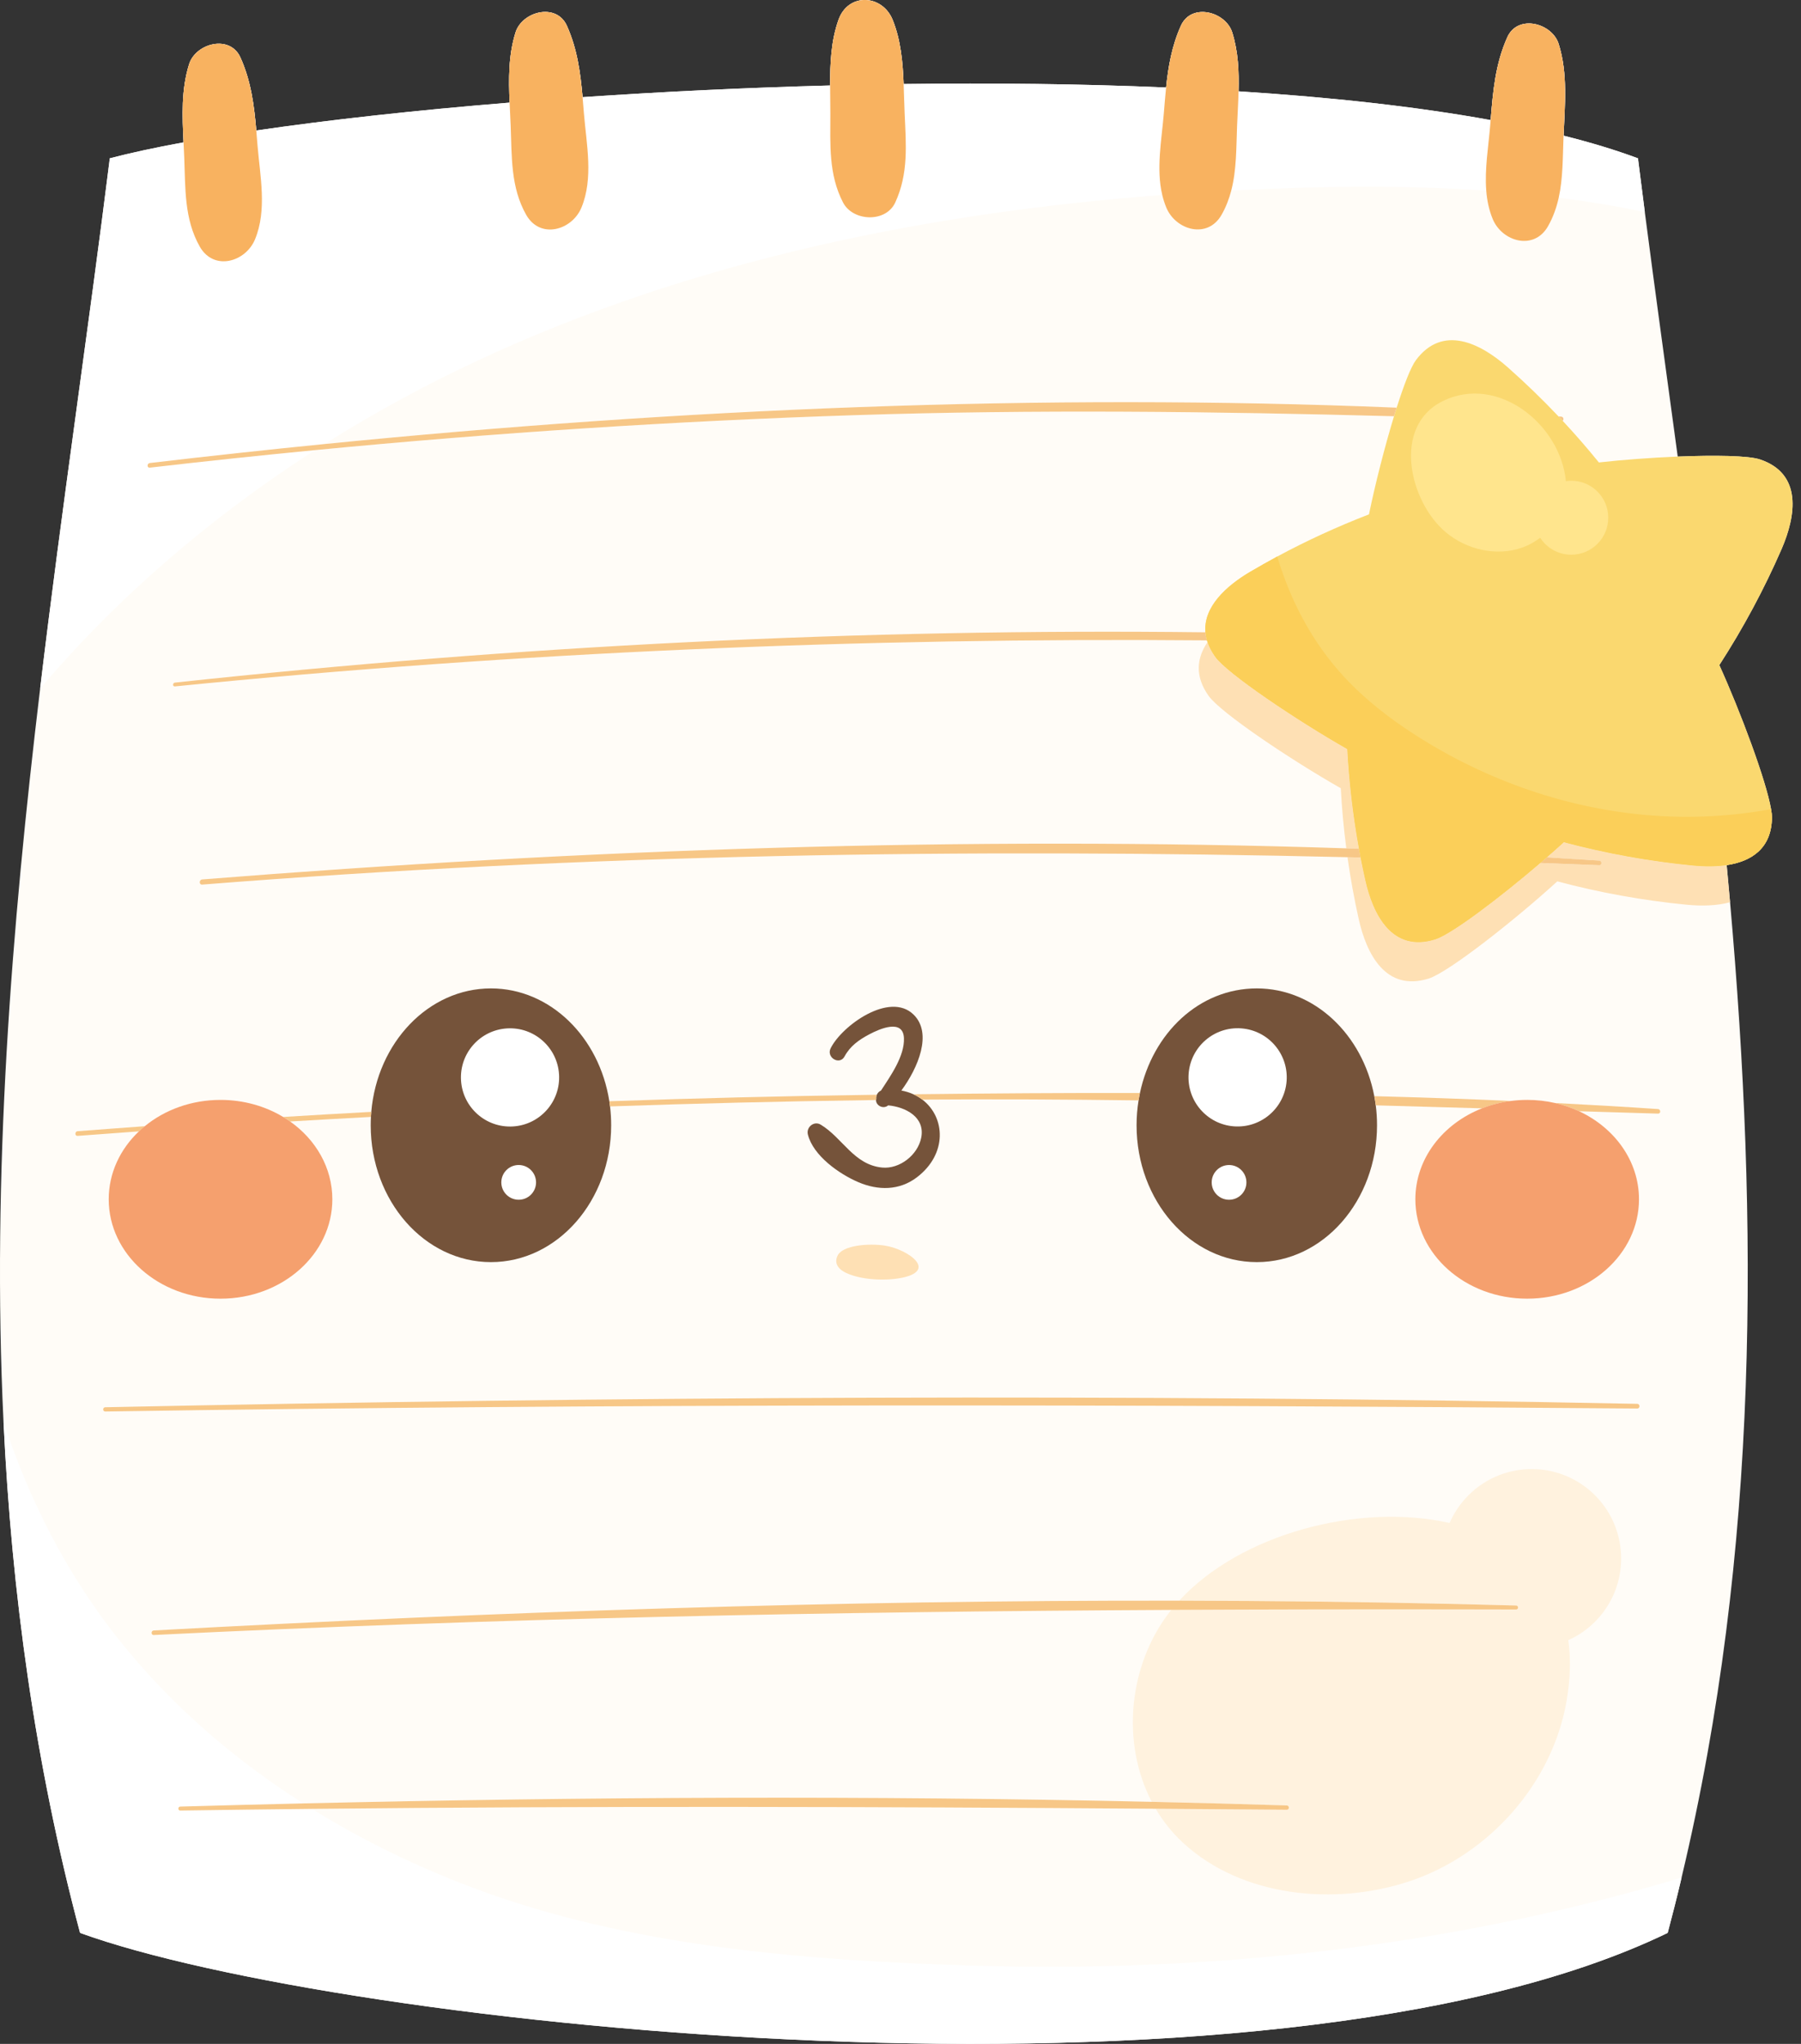 <svg width="141" height="160" viewBox="0 0 141 160" fill="none" xmlns="http://www.w3.org/2000/svg">
<rect x="0" y="0" width="141" height="160" fill="#333333" stroke="none"/>
<g clip-path="url(#clip0_134_14893)">
<path d="M137.799 35.969C136.899 35.664 134.27 35.624 131.349 35.742C130.474 29.277 129.588 22.891 128.772 16.604C128.588 15.195 128.41 13.791 128.236 12.393C126.483 11.74 124.533 11.151 122.412 10.62C122.51 8.218 122.756 5.769 122.029 3.443C121.518 1.804 118.829 1.084 118.007 2.917C117.067 5.013 116.887 7.147 116.703 9.4C110.866 8.337 104.151 7.607 96.966 7.149C97.006 5.593 96.941 4.044 96.473 2.545C95.962 0.906 93.273 0.186 92.451 2.019C91.743 3.595 91.467 5.194 91.294 6.849C84.641 6.562 77.693 6.486 70.746 6.577C70.678 4.863 70.526 3.143 69.888 1.56C69.079 -0.447 66.406 -0.596 65.644 1.56C65.064 3.2 64.985 4.949 64.99 6.691C58.37 6.865 51.824 7.182 45.611 7.606C45.44 5.679 45.197 3.835 44.382 2.018C43.559 0.184 40.874 0.894 40.36 2.544C39.803 4.327 39.818 6.182 39.898 8.033C32.493 8.637 25.719 9.386 20.066 10.214C19.895 8.245 19.659 6.362 18.826 4.507C18.004 2.673 15.318 3.383 14.804 5.033C14.185 7.015 14.272 9.088 14.372 11.143C12.15 11.55 10.209 11.969 8.597 12.392C6.924 25.814 4.841 39.707 3.142 53.906C0.904 72.627 -0.659 91.883 0.275 111.308C0.909 124.603 2.715 137.975 6.267 151.31C26.493 158.66 99.2 166.488 130.562 151.31C130.945 149.866 131.312 148.427 131.649 146.982C137.769 121.346 137.656 95.613 135.447 70.626C135.362 69.657 135.273 68.691 135.182 67.724C137.102 67.433 138.697 66.436 138.724 63.995C138.724 63.824 138.702 63.603 138.656 63.342C138.269 61.092 136.264 55.722 134.605 52.064C136.474 49.172 138.111 46.127 139.485 42.968C140.611 40.365 141.116 37.088 137.799 35.969Z" fill="#FFFCF7"/>
<path d="M128.235 12.393C126.482 11.74 124.532 11.151 122.411 10.62C122.509 8.218 122.755 5.769 122.028 3.443C121.517 1.804 118.829 1.084 118.006 2.917C117.066 5.013 116.886 7.147 116.702 9.4C110.865 8.337 104.15 7.607 96.965 7.149C97.005 5.593 96.94 4.044 96.472 2.545C95.961 0.906 93.272 0.186 92.45 2.019C91.742 3.595 91.466 5.194 91.293 6.849C84.641 6.562 77.692 6.486 70.745 6.577C70.677 4.863 70.525 3.143 69.887 1.56C69.078 -0.447 66.405 -0.596 65.643 1.56C65.063 3.2 64.984 4.949 64.989 6.691C58.369 6.865 51.823 7.182 45.61 7.606C45.439 5.679 45.196 3.835 44.381 2.018C43.558 0.184 40.873 0.894 40.359 2.544C39.802 4.327 39.817 6.182 39.898 8.033C32.492 8.637 25.718 9.386 20.065 10.214C19.894 8.245 19.658 6.362 18.825 4.507C18.003 2.673 15.317 3.383 14.803 5.033C14.184 7.015 14.271 9.088 14.371 11.143C12.149 11.55 10.208 11.969 8.596 12.392C6.923 25.814 4.84 39.707 3.141 53.906C9.275 46.668 16.619 40.404 24.665 35.235C38.711 33.88 52.798 32.959 66.903 32.499C81.004 32.039 95.062 32.208 109.137 32.583C109.206 32.353 109.276 32.129 109.345 31.91C81.422 30.762 53.226 31.988 25.416 34.757C29.307 32.304 33.356 30.105 37.508 28.174C54.23 20.391 72.557 16.66 90.993 15.262C91.072 15.596 91.176 15.925 91.309 16.247C92.041 18.017 94.54 18.747 95.639 16.812C95.986 16.2 96.227 15.566 96.395 14.918C97.569 14.856 98.743 14.804 99.917 14.76C105.373 14.558 110.894 14.54 116.36 14.923C116.42 15.684 116.571 16.431 116.865 17.144C117.597 18.915 120.096 19.644 121.195 17.709C121.603 16.99 121.863 16.242 122.032 15.475C124.298 15.763 126.549 16.133 128.773 16.603C128.589 15.194 128.411 13.79 128.237 12.392L128.235 12.393Z" fill="white"/>
<path d="M128.548 147.88C111.543 152.622 93.731 154.398 76.108 153.867C63.078 153.474 49.329 152.397 37.054 147.788C32.669 146.141 28.407 144.077 24.417 141.6C46.442 141.368 68.451 141.429 90.476 141.59C93.898 141.614 97.321 141.642 100.744 141.671C100.962 141.673 100.961 141.34 100.744 141.333C97.223 141.223 93.701 141.128 90.177 141.049C68.05 140.552 45.863 140.659 23.738 141.174C17.151 136.975 11.339 131.636 6.979 125.178C4.085 120.891 1.885 116.206 0.277 111.307C0.911 124.601 2.717 137.974 6.269 151.309C26.495 158.658 99.201 166.487 130.564 151.309C130.946 149.865 131.314 148.425 131.651 146.981C130.62 147.287 129.585 147.589 128.549 147.879L128.548 147.88Z" fill="white"/>
<path d="M137.8 35.968C136.901 35.664 134.272 35.624 131.35 35.742C129.266 35.827 127.035 35.993 125.176 36.201C124.269 35.083 123.323 33.995 122.341 32.943C122.233 32.828 122.126 32.712 122.018 32.599C120.747 31.258 119.418 29.972 118.034 28.747C115.909 26.872 112.949 25.379 110.853 28.191C110.453 28.729 109.91 30.136 109.346 31.911C109.276 32.13 109.207 32.354 109.137 32.584C108.404 34.99 107.661 37.91 107.177 40.264C104.717 41.218 102.314 42.315 99.996 43.565C99.286 43.952 98.581 44.349 97.882 44.758C96.013 45.86 94.202 47.504 94.373 49.498C94.39 49.705 94.429 49.915 94.491 50.129C94.504 50.176 94.52 50.224 94.536 50.271C94.661 50.641 94.856 51.021 95.133 51.41C96.07 52.734 101.575 56.421 105.478 58.643C105.62 61.257 105.924 63.864 106.392 66.442C106.432 66.67 106.475 66.898 106.519 67.126C106.632 67.71 106.753 68.291 106.882 68.87C107.495 71.637 109.012 74.585 112.359 73.54C113.644 73.139 117.442 70.255 120.592 67.555C120.763 67.409 120.933 67.263 121.1 67.117C121.566 66.711 122.014 66.313 122.432 65.932C125.761 66.817 129.164 67.431 132.59 67.761C133.447 67.841 134.345 67.85 135.183 67.723C137.103 67.432 138.698 66.435 138.726 63.994C138.726 63.823 138.703 63.602 138.657 63.34C138.271 61.091 136.266 55.721 134.606 52.063C136.475 49.171 138.112 46.126 139.487 42.967C140.612 40.364 141.118 37.087 137.8 35.968V35.968Z" fill="#FAD86F"/>
<path d="M107.708 86.528C107.677 86.285 107.638 86.046 107.593 85.808C106.676 80.986 102.906 77.374 98.395 77.374C93.883 77.374 90.243 80.864 89.245 85.562C89.204 85.752 89.169 85.946 89.138 86.14C89.036 86.771 88.982 87.423 88.982 88.088C88.982 94.005 93.196 98.801 98.395 98.801C103.594 98.801 107.807 94.005 107.807 88.088C107.807 87.558 107.774 87.037 107.708 86.528Z" fill="#75533A"/>
<path d="M47.704 86.209C46.923 81.188 43.071 77.374 38.436 77.374C33.548 77.374 29.531 81.614 29.068 87.039C29.057 87.17 29.048 87.301 29.041 87.434C29.03 87.65 29.023 87.868 29.023 88.088C29.023 94.005 33.237 98.801 38.436 98.801C43.635 98.801 47.848 94.005 47.848 88.088C47.848 87.587 47.818 87.094 47.759 86.612C47.743 86.477 47.724 86.341 47.704 86.209Z" fill="#75533A"/>
<path d="M72.207 86.077C71.996 85.918 71.764 85.778 71.512 85.662C71.223 85.531 70.908 85.431 70.567 85.368C71.865 83.615 73.037 80.879 71.51 79.41C69.638 77.608 65.919 80.281 65.031 82.06C64.671 82.782 65.732 83.418 66.121 82.697C66.564 81.879 67.241 81.403 68.045 80.975C68.866 80.537 70.715 79.725 70.77 81.278C70.819 82.659 69.761 84.167 68.972 85.371C68.816 85.438 68.708 85.56 68.648 85.699C68.606 85.799 68.589 85.907 68.598 86.013C68.59 86.046 68.586 86.08 68.585 86.113C68.574 86.544 69.154 86.856 69.536 86.53C70.89 86.654 72.44 87.444 72.123 89.057C71.854 90.422 70.425 91.528 69.066 91.398C66.846 91.187 65.951 89.054 64.248 88.036C63.727 87.724 63.106 88.239 63.247 88.806C63.662 90.473 65.707 91.905 67.202 92.543C68.742 93.202 70.403 93.207 71.772 92.17C74.186 90.342 74.019 87.455 72.206 86.076L72.207 86.077Z" fill="#75533A"/>
<path d="M132.589 67.762C129.163 67.433 125.759 66.819 122.431 65.933C122.013 66.314 121.565 66.712 121.099 67.118C122.466 67.197 123.834 67.281 125.201 67.369C125.432 67.385 125.435 67.74 125.201 67.731C123.664 67.67 122.128 67.612 120.591 67.556C117.44 70.256 113.643 73.141 112.357 73.541C109.011 74.586 107.494 71.637 106.88 68.871C106.751 68.292 106.631 67.711 106.518 67.128C106.177 67.12 105.836 67.111 105.494 67.103C105.722 68.724 106.015 70.336 106.371 71.934C106.984 74.7 108.499 77.65 111.847 76.604C113.399 76.119 118.599 72.026 121.921 68.994C125.249 69.882 128.652 70.494 132.077 70.826C133.206 70.933 134.41 70.913 135.446 70.626C135.361 69.657 135.272 68.691 135.181 67.724C134.344 67.851 133.445 67.843 132.588 67.762H132.589Z" fill="#FEE0B4"/>
<path d="M94.623 54.473C95.557 55.794 101.063 59.484 104.968 61.704C105.054 63.278 105.198 64.847 105.401 66.409C105.731 66.42 106.061 66.43 106.39 66.443C105.923 63.865 105.62 61.257 105.477 58.644C101.574 56.422 96.068 52.735 95.131 51.411C94.855 51.021 94.66 50.641 94.535 50.272C93.712 51.474 93.503 52.898 94.623 54.474V54.473Z" fill="#FEE0B4"/>
<path d="M15.637 19.301C16.742 21.246 19.234 20.508 19.966 18.735C20.917 16.434 20.361 13.796 20.161 11.381C20.128 10.988 20.097 10.6 20.064 10.214C19.893 8.245 19.656 6.361 18.824 4.507C18.001 2.673 15.316 3.383 14.801 5.033C14.182 7.015 14.269 9.088 14.37 11.143C14.389 11.543 14.41 11.943 14.425 12.342C14.518 14.749 14.42 17.155 15.638 19.301H15.637Z" fill="#F8B260"/>
<path d="M116.358 14.925C116.419 15.686 116.569 16.433 116.864 17.146C117.595 18.916 120.094 19.646 121.193 17.711C121.601 16.992 121.861 16.244 122.031 15.477C122.367 13.954 122.344 12.353 122.406 10.752C122.408 10.708 122.409 10.664 122.411 10.62C122.51 8.218 122.755 5.769 122.029 3.443C121.517 1.804 118.829 1.084 118.006 2.917C117.066 5.013 116.886 7.147 116.702 9.4C116.692 9.53 116.681 9.661 116.67 9.791C116.532 11.458 116.225 13.23 116.359 14.924L116.358 14.925Z" fill="#F8B260"/>
<path d="M41.193 16.814C42.298 18.758 44.79 18.021 45.522 16.248C46.472 13.946 45.917 11.309 45.716 8.894C45.681 8.46 45.647 8.031 45.609 7.607C45.438 5.681 45.195 3.836 44.38 2.019C43.557 0.185 40.873 0.895 40.358 2.545C39.802 4.328 39.816 6.183 39.897 8.034C39.923 8.642 39.957 9.25 39.981 9.854C40.074 12.261 39.975 14.667 41.194 16.814H41.193Z" fill="#F8B260"/>
<path d="M90.993 15.263C91.072 15.596 91.176 15.926 91.309 16.247C92.04 18.018 94.54 18.747 95.638 16.813C95.986 16.2 96.226 15.567 96.394 14.918C96.816 13.294 96.784 11.574 96.85 9.854C96.885 8.957 96.944 8.053 96.966 7.15C97.006 5.594 96.941 4.044 96.473 2.545C95.962 0.906 93.273 0.186 92.451 2.019C91.743 3.596 91.466 5.195 91.294 6.849C91.224 7.521 91.171 8.201 91.114 8.894C90.942 10.97 90.506 13.212 90.993 15.263Z" fill="#F8B260"/>
<path d="M66 15.85C66.772 17.34 69.354 17.453 70.09 15.85C71.136 13.577 70.933 11.336 70.824 8.881C70.79 8.123 70.777 7.352 70.745 6.578C70.676 4.864 70.525 3.144 69.887 1.561C69.078 -0.446 66.404 -0.595 65.642 1.561C65.062 3.201 64.984 4.95 64.989 6.692C64.991 7.425 65.007 8.158 65.008 8.88C65.008 11.31 64.859 13.642 66 15.849V15.85Z" fill="#F8B260"/>
<path d="M100.743 141.671C97.32 141.643 93.897 141.615 90.475 141.59C91.047 142.562 91.76 143.461 92.617 144.253C97.253 148.536 104.54 149.198 110.343 147.269C116.568 145.198 121.54 139.605 122.649 133.14C122.95 131.385 122.98 129.806 122.781 128.394C123.619 128.019 124.397 127.472 125.06 126.755C127.685 123.915 127.51 119.485 124.671 116.86C121.831 114.235 117.4 114.41 114.775 117.25C114.223 117.847 113.795 118.515 113.489 119.221C106.402 117.618 97.117 120.067 92.319 125.303C99.511 125.316 106.702 125.399 113.885 125.561C115.489 125.597 117.092 125.638 118.695 125.682C118.896 125.687 118.897 125.995 118.695 125.994C117.182 125.991 115.669 125.988 114.156 125.986C106.668 125.976 99.182 125.986 91.699 126.025C91.649 126.088 91.599 126.151 91.55 126.215C88.343 130.381 87.763 136.435 90.173 141.05C93.697 141.129 97.22 141.224 100.74 141.335C100.957 141.342 100.958 141.674 100.74 141.672L100.743 141.671Z" fill="#FFF2DE"/>
<path d="M122.227 32.614C122.157 32.609 122.086 32.605 122.016 32.6C122.124 32.714 122.232 32.829 122.339 32.944C122.451 32.857 122.413 32.627 122.227 32.614Z" fill="#F7C787"/>
<path d="M109.136 32.584C109.205 32.355 109.275 32.131 109.344 31.912C81.421 30.763 53.225 31.989 25.415 34.759C20.841 35.214 16.278 35.711 11.728 36.246C11.499 36.273 11.495 36.636 11.728 36.608C16.035 36.11 20.348 35.653 24.664 35.236C38.71 33.881 52.797 32.96 66.902 32.5C81.003 32.041 95.061 32.209 109.136 32.584Z" fill="#F7C787"/>
<path d="M13.693 53.436C13.505 53.456 13.502 53.753 13.693 53.733C40.592 51.036 67.522 49.898 94.489 50.129C94.427 49.915 94.388 49.704 94.37 49.498C67.429 49.175 40.43 50.554 13.693 53.436Z" fill="#F7C787"/>
<path d="M15.831 68.845C15.576 68.866 15.573 69.268 15.831 69.247C45.73 66.873 75.579 66.397 105.494 67.103C105.836 67.111 106.177 67.119 106.518 67.128C106.474 66.9 106.431 66.671 106.39 66.443C106.061 66.432 105.731 66.421 105.401 66.409C75.55 65.428 45.54 66.478 15.831 68.844V68.845Z" fill="#F7C787"/>
<path d="M125.201 67.368C123.835 67.28 122.467 67.197 121.099 67.117C120.932 67.263 120.764 67.409 120.592 67.555C122.128 67.61 123.665 67.669 125.201 67.73C125.436 67.739 125.433 67.382 125.201 67.368Z" fill="#F7C787"/>
<path d="M71.51 85.662C71.762 85.778 71.995 85.917 72.205 86.078C77.853 86.036 83.496 86.064 89.137 86.14C89.168 85.946 89.204 85.752 89.244 85.562C83.327 85.549 77.413 85.591 71.51 85.662Z" fill="#F7C787"/>
<path d="M107.594 85.809C107.639 86.046 107.677 86.285 107.708 86.528C110.482 86.601 113.254 86.681 116.028 86.763C116.741 86.483 117.504 86.285 118.301 86.183C114.735 86.025 111.166 85.903 107.594 85.81V85.809Z" fill="#F7C787"/>
<path d="M129.805 86.819C127.122 86.638 124.434 86.481 121.746 86.345C122.407 86.495 123.037 86.713 123.628 86.989C125.687 87.052 127.746 87.114 129.806 87.175C130.036 87.183 130.032 86.836 129.806 86.82L129.805 86.819Z" fill="#F7C787"/>
<path d="M22.172 87.437C22.358 87.549 22.538 87.667 22.714 87.791C24.822 87.665 26.931 87.546 29.04 87.434C29.047 87.302 29.056 87.17 29.068 87.039C26.769 87.164 24.471 87.296 22.173 87.437H22.172Z" fill="#F7C787"/>
<path d="M68.648 85.699C68.403 85.702 68.159 85.706 67.914 85.71C61.175 85.805 54.437 85.971 47.703 86.208C47.724 86.342 47.742 86.476 47.758 86.611C54.475 86.379 61.194 86.216 67.914 86.122C68.137 86.119 68.361 86.116 68.584 86.112C68.584 86.08 68.589 86.046 68.597 86.012C68.588 85.907 68.605 85.799 68.648 85.698V85.699Z" fill="#F7C787"/>
<path d="M6.078 88.552C5.845 88.57 5.843 88.936 6.078 88.918C7.677 88.796 9.277 88.68 10.877 88.565C11.025 88.425 11.179 88.289 11.338 88.159C9.585 88.286 7.831 88.417 6.078 88.552Z" fill="#F7C787"/>
<path d="M128.178 109.895C88.216 109.095 48.198 109.33 8.239 110.161C8.025 110.165 8.025 110.499 8.239 110.495C48.225 109.871 88.191 109.939 128.178 110.261C128.413 110.263 128.413 109.9 128.178 109.895Z" fill="#F7C787"/>
<path d="M114.158 125.986C115.671 125.988 117.184 125.991 118.697 125.994C118.899 125.994 118.898 125.687 118.697 125.682C117.094 125.638 115.49 125.598 113.887 125.561C106.704 125.399 99.513 125.316 92.321 125.303C65.546 125.254 38.732 126.179 12.038 127.635C11.811 127.647 11.809 128.001 12.038 127.99C38.6 126.674 65.138 126.164 91.702 126.025C99.185 125.986 106.67 125.976 114.159 125.986H114.158Z" fill="#F7C787"/>
<path d="M14.113 141.731C17.547 141.68 20.981 141.637 24.415 141.6C46.44 141.368 68.449 141.429 90.474 141.59C93.896 141.614 97.319 141.642 100.742 141.67C100.96 141.673 100.959 141.34 100.742 141.333C97.221 141.222 93.699 141.127 90.175 141.049C68.048 140.551 45.861 140.659 23.736 141.173C20.527 141.248 17.319 141.331 14.112 141.422C13.914 141.427 13.913 141.734 14.112 141.731H14.113Z" fill="#F7C787"/>
<path d="M100.728 84.62C100.884 82.501 99.293 80.658 97.175 80.502C95.057 80.346 93.214 81.937 93.058 84.055C92.902 86.173 94.492 88.016 96.61 88.172C98.728 88.328 100.572 86.737 100.728 84.62Z" fill="white"/>
<path d="M96.223 91.199C95.472 91.199 94.863 91.808 94.863 92.559C94.863 93.31 95.472 93.918 96.223 93.918C96.974 93.918 97.582 93.31 97.582 92.559C97.582 91.808 96.974 91.199 96.223 91.199Z" fill="white"/>
<path d="M40.172 88.179C42.291 88.045 43.901 86.219 43.767 84.1C43.633 81.981 41.807 80.372 39.688 80.505C37.569 80.639 35.96 82.465 36.094 84.584C36.227 86.703 38.053 88.312 40.172 88.179Z" fill="white"/>
<path d="M40.608 93.917C41.358 93.917 41.967 93.309 41.967 92.558C41.967 91.807 41.358 91.198 40.608 91.198C39.857 91.198 39.248 91.807 39.248 92.558C39.248 93.309 39.857 93.917 40.608 93.917Z" fill="white"/>
<path d="M119.562 86.102C119.134 86.102 118.713 86.129 118.301 86.182C117.503 86.284 116.741 86.481 116.028 86.762C112.954 87.969 110.809 90.702 110.809 93.882C110.809 98.178 114.728 101.662 119.562 101.662C124.397 101.662 128.316 98.179 128.316 93.882C128.316 90.889 126.415 88.291 123.628 86.99C123.036 86.714 122.406 86.497 121.745 86.345C121.048 86.186 120.315 86.101 119.561 86.101L119.562 86.102Z" fill="#F5A06E"/>
<path d="M17.266 86.102C14.979 86.102 12.896 86.881 11.336 88.159C11.177 88.289 11.023 88.425 10.875 88.565C9.409 89.956 8.512 91.826 8.512 93.882C8.512 98.179 12.431 101.663 17.265 101.663C22.1 101.663 26.019 98.18 26.019 93.882C26.019 91.415 24.727 89.216 22.711 87.79C22.536 87.667 22.355 87.548 22.169 87.436C20.769 86.594 19.081 86.102 17.264 86.102H17.266Z" fill="#F5A06E"/>
<path d="M71.117 99.893C71.998 99.597 72.065 99.15 71.724 98.72C71.292 98.174 70.201 97.655 69.289 97.51C68.085 97.319 65.958 97.453 65.565 98.31C65.328 98.828 65.526 99.32 66.288 99.666C67.65 100.287 69.923 100.295 71.117 99.893Z" fill="#FEE0B4"/>
<path d="M129.46 63.848C122.864 63.376 116.427 61.132 110.859 57.57C108.819 56.264 106.888 54.774 105.24 52.996C102.757 50.315 101.041 47.065 99.996 43.565C99.286 43.952 98.581 44.349 97.882 44.758C96.013 45.86 94.202 47.504 94.373 49.499C94.39 49.705 94.429 49.915 94.491 50.129C94.504 50.176 94.52 50.224 94.536 50.271C94.661 50.641 94.856 51.021 95.133 51.411C96.07 52.734 101.575 56.421 105.478 58.643C105.62 61.257 105.924 63.864 106.392 66.442C106.432 66.67 106.475 66.899 106.519 67.127C106.632 67.71 106.753 68.291 106.882 68.87C107.495 71.637 109.012 74.585 112.359 73.54C113.644 73.14 117.442 70.255 120.592 67.555C120.763 67.409 120.933 67.263 121.1 67.118C121.566 66.711 122.014 66.313 122.432 65.932C125.761 66.818 129.164 67.431 132.59 67.761C133.447 67.842 134.345 67.85 135.183 67.723C137.103 67.433 138.698 66.435 138.726 63.994C138.726 63.824 138.703 63.602 138.657 63.341C135.629 63.897 132.527 64.068 129.459 63.846L129.46 63.848Z" fill="#FBCF59"/>
<path d="M123.015 37.633C122.871 37.633 122.73 37.643 122.592 37.664C122.177 33.225 117.263 29.288 112.971 31.39C108.934 33.367 110.35 39.293 113.2 41.674C114.838 43.041 117.192 43.581 119.199 42.857C119.695 42.678 120.161 42.419 120.58 42.096C121.095 42.895 121.993 43.424 123.014 43.424C124.613 43.424 125.91 42.128 125.91 40.528C125.91 38.928 124.614 37.632 123.014 37.632L123.015 37.633Z" fill="#FFE58D"/>
</g>
<defs>
<clipPath id="clip0_134_14893">
<rect width="140.338" height="160" fill="white"/>
</clipPath>
</defs>
</svg>
